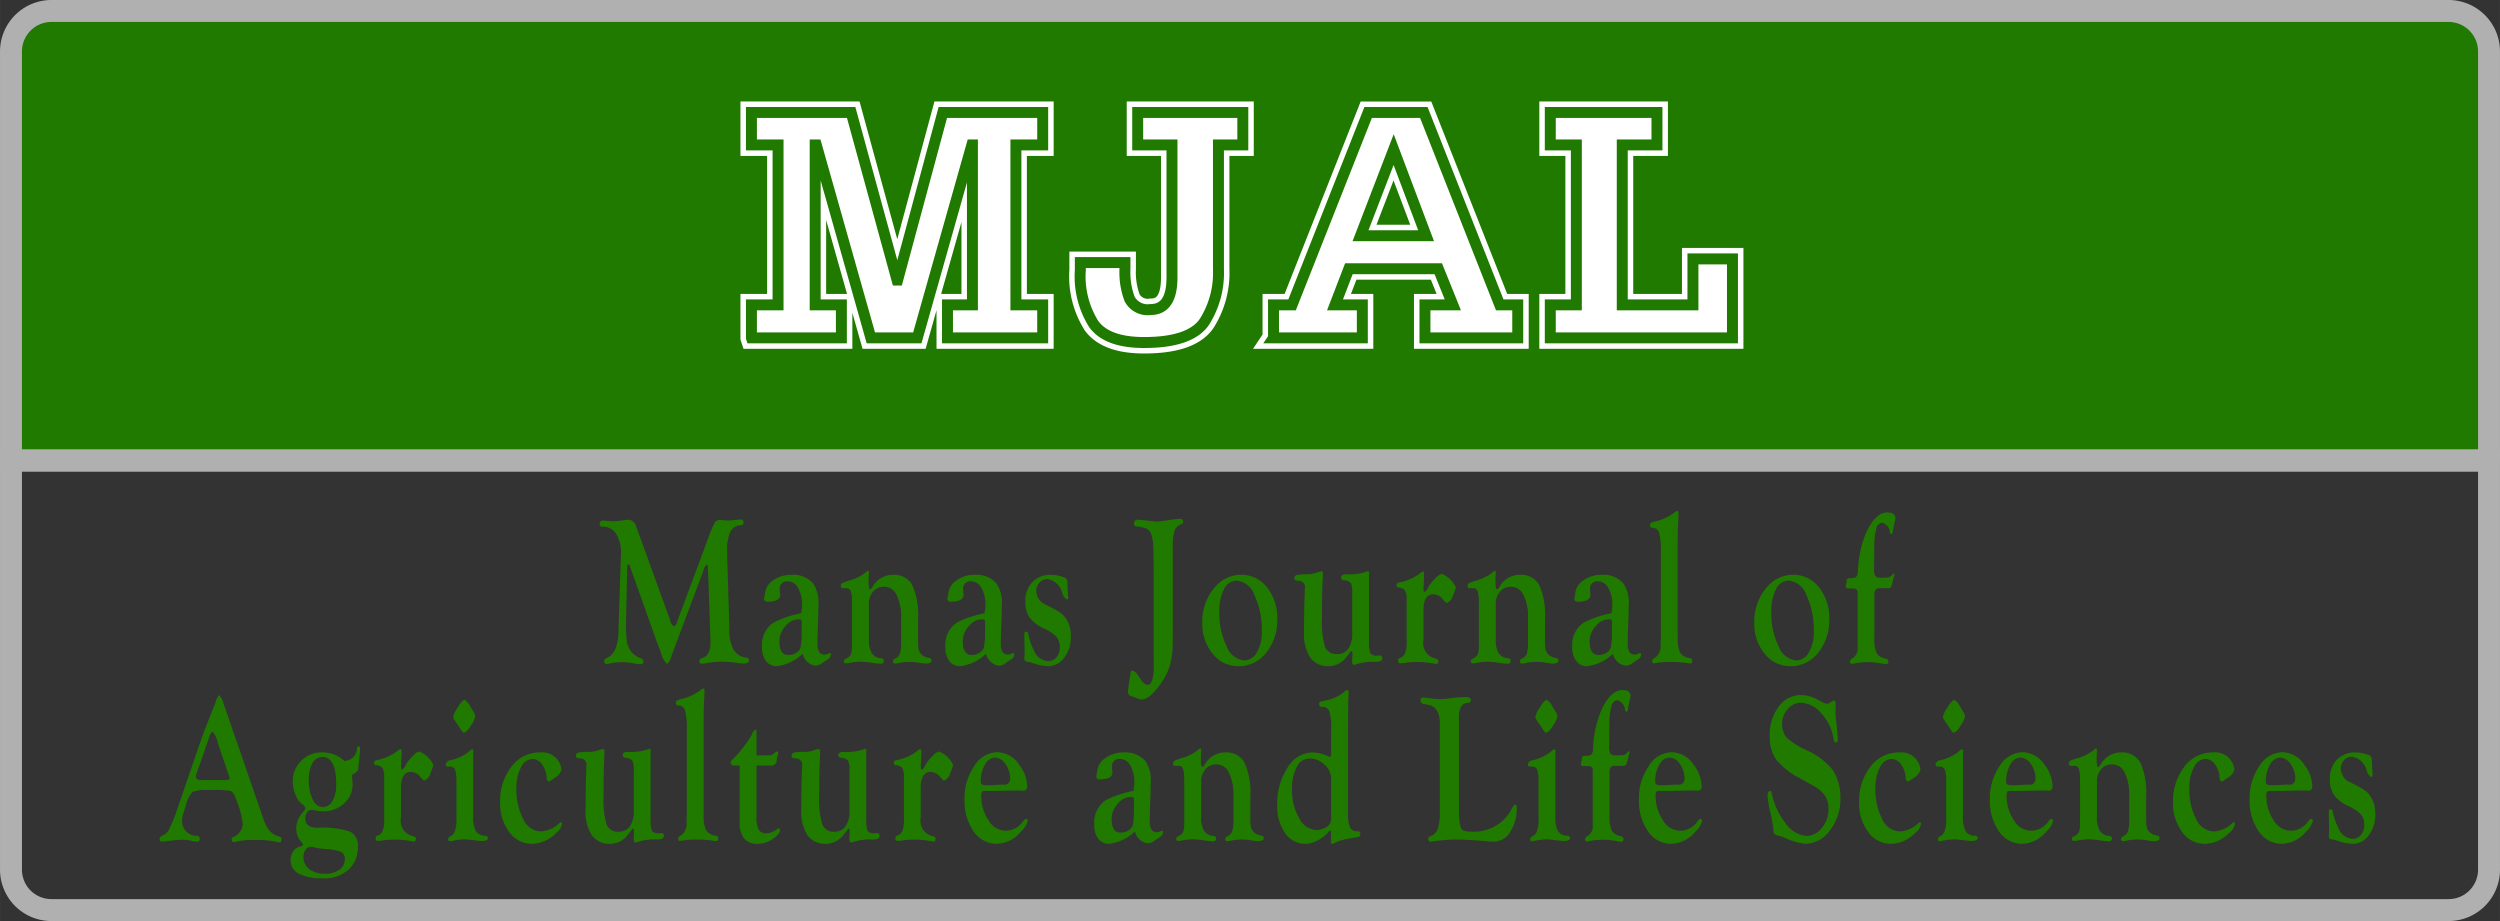 <svg id="Слой_1" data-name="Слой 1" xmlns="http://www.w3.org/2000/svg" width="80.434mm" height="29.633mm" viewBox="0 0 228.001 84">
  <rect x="0" y="0" width="228.001" height="84" fill="#333333" stroke="none"/>
  <defs>
    <style>
      .cls-1 {
        fill: #207a00;
      }

      .cls-2, .cls-4, .cls-5 {
        fill: none;
      }

      .cls-2 {
        stroke: #b0b0b0;
        stroke-miterlimit: 10;
      }

      .cls-2, .cls-4 {
        stroke-width: 2px;
      }

      .cls-3 {
        fill: #fff;
      }

      .cls-4 {
        stroke: #fff;
      }

      .cls-5 {
        stroke: #207a00;
      }
    </style>
  </defs>
  <title>mjal2</title>
  <g>
    <path class="cls-1" d="M227.001,46.628H1V9.315A3.698,3.698,0,0,1,4.688,5.628H223.313a3.698,3.698,0,0,1,3.688,3.688v37.313Z" transform="translate(0 -4.628)"/>
    <path class="cls-2" d="M227.001,46.628H1V9.315A3.698,3.698,0,0,1,4.688,5.628H223.313a3.698,3.698,0,0,1,3.688,3.688v37.313Z" transform="translate(0 -4.628)"/>
  </g>
  <path class="cls-2" d="M1,42H227.001a0,0,0,0,1,0,0V79.315a3.685,3.685,0,0,1-3.685,3.685H4.685A3.685,3.685,0,0,1,1,79.315V42a0,0,0,0,1,0,0Z"/>
  <g>
    <g>
      <path class="cls-3" d="M68.53,35.441V32.433H70.959V17.847h-2.429V14.884h9.096l4.186,15.286h0.052l4.122-15.286h9.108v2.963H92.651V32.433h2.442v3.009H86.411V32.433h2.274V17.847H88.633L83.659,35.441H79.421L74.447,17.847H74.344V32.433h2.39v3.009h-8.204Z" transform="translate(0 -4.628)"/>
      <path class="cls-3" d="M113.345,14.884v2.963h-2.222V29.183a8.331,8.331,0,0,1-1.286,4.806q-1.285,1.877-5.497,1.877-3.333,0-4.574-1.654a8.177,8.177,0,0,1-1.24-4.938V28.574h4.07v0.609a6.885,6.885,0,0,0,.426,2.716,1.863,1.863,0,0,0,1.912.959q1.95,0,1.951-2.917V17.847H103.758V14.884h9.586Z" transform="translate(0 -4.628)"/>
      <path class="cls-3" d="M116.145,35.441V32.433h1.692l6.938-17.548h5.077l6.925,17.548h1.642v3.009h-8.463V32.433H132.501l-1.33-3.296h-8.152l-1.267,3.296h2.493v3.009h-8.101Zm7.933-9.314h5.982l-2.959-7.855Z" transform="translate(0 -4.628)"/>
      <path class="cls-3" d="M141.387,35.441V32.433h2.377V17.847h-2.377V14.884h9.729v2.963h-3.165V32.433h6.446V28.241H158.002v7.201H141.387Z" transform="translate(0 -4.628)"/>
    </g>
    <g>
      <path class="cls-4" d="M68.53,35.441V32.433H70.959V17.847h-2.429V14.884h9.096l4.186,15.286h0.052l4.122-15.286h9.108v2.963H92.651V32.433h2.442v3.009H86.411V32.433h2.274V17.847H88.633L83.659,35.441H79.421L74.447,17.847H74.344V32.433h2.39v3.009h-8.204Z" transform="translate(0 -4.628)"/>
      <path class="cls-4" d="M113.345,14.884v2.963h-2.222V29.183a8.331,8.331,0,0,1-1.286,4.806q-1.285,1.877-5.497,1.877-3.333,0-4.574-1.654a8.177,8.177,0,0,1-1.24-4.938V28.574h4.07v0.609a6.885,6.885,0,0,0,.426,2.716,1.863,1.863,0,0,0,1.912.959q1.95,0,1.951-2.917V17.847H103.758V14.884h9.586Z" transform="translate(0 -4.628)"/>
      <path class="cls-4" d="M116.145,35.441V32.433h1.692l6.938-17.548h5.077l6.925,17.548h1.642v3.009h-8.463V32.433H132.501l-1.33-3.296h-8.152l-1.267,3.296h2.493v3.009h-8.101Zm7.933-9.314h5.982l-2.959-7.855Z" transform="translate(0 -4.628)"/>
      <path class="cls-4" d="M141.387,35.441V32.433h2.377V17.847h-2.377V14.884h9.729v2.963h-3.165V32.433h6.446V28.241H158.002v7.201H141.387Z" transform="translate(0 -4.628)"/>
    </g>
    <g>
      <path class="cls-5" d="M68.53,35.441V32.433H70.959V17.847h-2.429V14.884h9.096l4.186,15.286h0.052l4.122-15.286h9.108v2.963H92.651V32.433h2.442v3.009H86.411V32.433h2.274V17.847H88.633L83.659,35.441H79.421L74.447,17.847H74.344V32.433h2.39v3.009h-8.204Z" transform="translate(0 -4.628)"/>
      <path class="cls-5" d="M113.345,14.884v2.963h-2.222V29.183a8.331,8.331,0,0,1-1.286,4.806q-1.285,1.877-5.497,1.877-3.333,0-4.574-1.654a8.177,8.177,0,0,1-1.24-4.938V28.574h4.07v0.609a6.885,6.885,0,0,0,.426,2.716,1.863,1.863,0,0,0,1.912.959q1.95,0,1.951-2.917V17.847H103.758V14.884h9.586Z" transform="translate(0 -4.628)"/>
      <path class="cls-5" d="M116.145,35.441V32.433h1.692l6.938-17.548h5.077l6.925,17.548h1.642v3.009h-8.463V32.433H132.501l-1.33-3.296h-8.152l-1.267,3.296h2.493v3.009h-8.101Zm7.933-9.314h5.982l-2.959-7.855Z" transform="translate(0 -4.628)"/>
      <path class="cls-5" d="M141.387,35.441V32.433h2.377V17.847h-2.377V14.884h9.729v2.963h-3.165V32.433h6.446V28.241H158.002v7.201H141.387Z" transform="translate(0 -4.628)"/>
    </g>
  </g>
  <g id="_Группа_" data-name="&lt;Группа&gt;">
    <path class="cls-1" d="M58.014,52.635l3.106,8.564a0.768,0.768,0,0,0,.341.554,0.524,0.524,0,0,0,.279-0.392l2.857-7.675a9.527,9.527,0,0,1,.578-1.367,0.522,0.522,0,0,1,.456-0.277,2.925,2.925,0,0,1,.334.029,3.636,3.636,0,0,0,.456.028,5.396,5.396,0,0,0,.767-0.067,3.328,3.328,0,0,1,.35-0.028,0.238,0.238,0,0,1,.266.272,0.212,0.212,0,0,1-.205.244,1.162,1.162,0,0,0-.997.601,4.127,4.127,0,0,0-.284,1.804l0.007,0.649,0.182,5.936,0.007,0.392a4.017,4.017,0,0,0,.368,1.951,1.547,1.547,0,0,0,1.209.749,0.249,0.249,0,0,1,.212.282q0,0.262-.516.263a3.986,3.986,0,0,1-.486-0.048,11.443,11.443,0,0,0-1.314-.125,7.715,7.715,0,0,0-1.329.096,4.498,4.498,0,0,1-.684.096,0.195,0.195,0,0,1-.19-0.243,0.276,0.276,0,0,1,.22-0.264,1.049,1.049,0,0,0,.61-0.486,2.174,2.174,0,0,0,.178-0.993c0-.21-0.002-0.359-0.007-0.449l-0.22-6.339q-0.007-.258-0.099-0.258a0.832,0.832,0,0,0-.312.526l-2.857,7.627-0.105.286a0.935,0.935,0,0,1-.361.603,1.944,1.944,0,0,1-.557-1.052l-0.386-.994-2.427-6.824-0.053-.143a0.098,0.098,0,0,0-.091-0.067c-0.081,0-.121.131-0.121,0.392l-0.007.307-0.099,4.826-0.008.383,0.068,0.898a1.889,1.889,0,0,0,1.19,1.72,0.383,0.383,0,0,1,.341.331,0.229,0.229,0,0,1-.266.252,2.917,2.917,0,0,1-.486-0.048l-0.54-.096a3.472,3.472,0,0,0-.592-0.038,5.05,5.05,0,0,0-1.079.09,1.713,1.713,0,0,1-.38.063,0.216,0.216,0,0,1-.235-0.253,0.263,0.263,0,0,1,.182-0.254,1.579,1.579,0,0,0,.853-0.883,4.626,4.626,0,0,0,.269-1.761l0.205-6.27,0.022-.639a3.17,3.17,0,0,0-.443-1.799,1.393,1.393,0,0,0-1.217-.654A0.247,0.247,0,0,1,54.689,52.392a0.27,0.27,0,0,1,.326-0.282q0.068,0,.174.009l0.439,0.039Q55.749,52.166,55.939,52.166a4.206,4.206,0,0,0,.697-0.057,6.142,6.142,0,0,1,.666-0.077A0.75,0.75,0,0,1,58.014,52.635Z" transform="translate(0 -4.628)"/>
    <path class="cls-1" d="M73.065,60.559a4.101,4.101,0,0,0,.083-0.748A2.993,2.993,0,0,0,72.783,58.249a1.074,1.074,0,0,0-.937-0.605,0.659,0.659,0,0,0-.73.761,2.403,2.403,0,0,0,.015.275l0.022,0.181q0,0.647-1.173.646a0.269,0.269,0,0,1-.29-0.334,0.948,0.948,0,0,1,.038-0.211c0.016-.069.031-0.152,0.046-0.248a1.532,1.532,0,0,1,.462-0.937,2.792,2.792,0,0,1,1.94-.727,2.44,2.44,0,0,1,1.963.764,3.138,3.138,0,0,1,.5,2.023q0,0.725-.045,1.823-0.046,1.26-.046,1.68,0,0.983.622,0.983a0.621,0.621,0,0,0,.326-0.067,0.446,0.446,0,0,1,.174-0.066,0.108,0.108,0,0,1,.106.134,0.575,0.575,0,0,1-.295.449l-0.296.191-0.257.19a1.06,1.06,0,0,1-.599.182A1.391,1.391,0,0,1,73.209,64.248a4.139,4.139,0,0,1-2.342,1.137,1.205,1.205,0,0,1-1.008-.469,2.081,2.081,0,0,1-.364-1.303,2.445,2.445,0,0,1,1.044-2.202A9.215,9.215,0,0,1,73.065,60.559Zm-0.152.554a1.505,1.505,0,0,0-1.243.584,2.027,2.027,0,0,0-.591,1.404q0,1.261.804,1.262a1.357,1.357,0,0,0,.872-0.296A0.837,0.837,0,0,0,73.034,63.54a6.924,6.924,0,0,0,.076-1.232l0.007-.736v-0.2l-0.045-.211A0.268,0.268,0,0,0,72.913,61.112Z" transform="translate(0 -4.628)"/>
    <path class="cls-1" d="M83.73,61.093v1.936a4.386,4.386,0,0,0,.053.844,0.928,0.928,0,0,0,.243.424,1.167,1.167,0,0,0,.697.334,0.231,0.231,0,0,1,.235.229q0,0.287-.54.287a2.186,2.186,0,0,1-.327-0.036l-0.494-.072a4.135,4.135,0,0,0-.524-0.045,4.751,4.751,0,0,0-1.155.112,1.354,1.354,0,0,1-.304.041,0.17,0.17,0,0,1-.167-0.211,0.262,0.262,0,0,1,.174-0.238,0.78,0.78,0,0,0,.447-0.449,3.293,3.293,0,0,0,.114-1.033V60.96a4.35,4.35,0,0,0-.411-2.06,1.246,1.246,0,0,0-1.12-.76,1.298,1.298,0,0,0-1.022.438,1.666,1.666,0,0,0-.388,1.146v3.188a2.431,2.431,0,0,0,.261,1.283,1.122,1.122,0,0,0,.883.473,0.209,0.209,0,0,1,.212.22,0.236,0.236,0,0,1-.266.268,4.466,4.466,0,0,1-.6-0.048,9.271,9.271,0,0,0-1.185-.134,5.904,5.904,0,0,0-1.018.103,2.457,2.457,0,0,1-.373.051,0.173,0.173,0,0,1-.19-0.201,0.215,0.215,0,0,1,.129-0.2,0.992,0.992,0,0,0,.493-0.396A1.995,1.995,0,0,0,77.696,63.54l0.007-.315V59.86l-0.007-.372a2.789,2.789,0,0,0-.11-0.951,0.403,0.403,0,0,0-.406-0.263H76.832a0.128,0.128,0,0,1-.114-0.058,0.229,0.229,0,0,1-.038-0.144,0.275,0.275,0,0,1,.114-0.253,4.084,4.084,0,0,1,.669-0.244,4.174,4.174,0,0,0,1.589-.831,0.141,0.141,0,0,1,.099-0.058q0.091-.01.091,0.182l-0.023.478-0.007.545,0.045,0.363a0.14,0.14,0,0,0,.099.124,0.531,0.531,0,0,0,.242-0.258,2.109,2.109,0,0,1,1.838-1.07,1.862,1.862,0,0,1,1.763.938A6.692,6.692,0,0,1,83.73,61.093Z" transform="translate(0 -4.628)"/>
    <path class="cls-1" d="M89.788,60.559a4.101,4.101,0,0,0,.083-0.748,2.993,2.993,0,0,0-.365-1.562,1.074,1.074,0,0,0-.937-0.605,0.659,0.659,0,0,0-.73.761,2.403,2.403,0,0,0,.015.275L87.877,58.86q0,0.647-1.173.646a0.269,0.269,0,0,1-.29-0.334,0.948,0.948,0,0,1,.038-0.211c0.016-.069.031-0.152,0.046-0.248a1.532,1.532,0,0,1,.462-0.937,2.792,2.792,0,0,1,1.94-.727,2.44,2.44,0,0,1,1.963.764,3.138,3.138,0,0,1,.5,2.023q0,0.725-.045,1.823-0.046,1.26-.046,1.68,0,0.983.622,0.983a0.621,0.621,0,0,0,.326-0.067,0.446,0.446,0,0,1,.174-0.066,0.108,0.108,0,0,1,.106.134,0.575,0.575,0,0,1-.295.449l-0.296.191-0.257.19a1.06,1.06,0,0,1-.599.182A1.391,1.391,0,0,1,89.931,64.248a4.139,4.139,0,0,1-2.342,1.137,1.205,1.205,0,0,1-1.008-.469,2.081,2.081,0,0,1-.364-1.303,2.445,2.445,0,0,1,1.044-2.202A9.215,9.215,0,0,1,89.788,60.559Zm-0.152.554a1.505,1.505,0,0,0-1.243.584,2.027,2.027,0,0,0-.591,1.404q0,1.261.804,1.262a1.357,1.357,0,0,0,.872-0.296A0.837,0.837,0,0,0,89.757,63.54a6.924,6.924,0,0,0,.076-1.232l0.007-.736v-0.2l-0.045-.211A0.268,0.268,0,0,0,89.636,61.112Z" transform="translate(0 -4.628)"/>
    <path class="cls-1" d="M95.875,57.051a3.378,3.378,0,0,1,1.129.22,0.439,0.439,0,0,1,.334.373L97.353,58.063,97.391,58.666l0.015,0.325a0.55,0.55,0,0,1,.015.114,0.152,0.152,0,0,1-.161.182,1.144,1.144,0,0,1-.4-0.628,1.619,1.619,0,0,0-1.353-1.217,0.918,0.918,0,0,0-.703.323,1.087,1.087,0,0,0-.295.759,1.406,1.406,0,0,0,.887,1.263l0.523,0.267a6.475,6.475,0,0,1,.91.55,2.149,2.149,0,0,1,.462.559,2.929,2.929,0,0,1,.371,1.528,3.056,3.056,0,0,1-.599,1.911,1.787,1.787,0,0,1-1.463.783,4.136,4.136,0,0,1-1.145-.2l-0.523-.163-0.341-.066a0.233,0.233,0,0,1-.167-0.268c0-.051.002-0.131,0.008-0.239,0.01-.108.015-0.232,0.015-0.373l-0.023-1.041-0.008-.469a0.643,0.643,0,0,1,.034-0.272,0.21,0.21,0,0,1,.178-0.053q0.122,0,.167.258a5.173,5.173,0,0,0,.5,1.438,1.473,1.473,0,0,0,1.296.99,0.955,0.955,0,0,0,.758-0.355,1.34,1.34,0,0,0,.303-0.898,1.444,1.444,0,0,0-.292-0.95,3.547,3.547,0,0,0-1.11-.76,3.499,3.499,0,0,1-1.357-1.018,2.49,2.49,0,0,1-.379-1.457A2.451,2.451,0,0,1,94.154,57.71,2.282,2.282,0,0,1,95.875,57.051Z" transform="translate(0 -4.628)"/>
    <path class="cls-1" d="M106.958,54.507v7.737l-0.007.859a8.275,8.275,0,0,1-.224,2.097,5.419,5.419,0,0,1-.785,1.657q-1.069,1.567-1.819,1.567a0.72,0.72,0,0,1-.295-0.058l-0.425-.172-0.372-.124a0.46,0.46,0,0,1-.151-0.402,2.499,2.499,0,0,1,.038-0.401l0.182-1.214c0.026-.185.077-0.276,0.153-0.276a0.842,0.842,0,0,1,.521.433l0.293,0.414a0.903,0.903,0,0,0,.579.472q0.584,0,.584-1.825l-0.015-.707V57.366q0-2.218-.042-2.949a3.731,3.731,0,0,0-.186-1.094,0.864,0.864,0,0,0-.398-0.469,3.038,3.038,0,0,0-.936-0.21,0.246,0.246,0,0,1-.228-0.281,0.301,0.301,0,0,1,.349-0.331,5.133,5.133,0,0,1,.516.039q1.069,0.123,1.205.124a5.562,5.562,0,0,0,.796-0.086q1.092-.163,1.273-0.163a0.273,0.273,0,0,1,.341.264,0.285,0.285,0,0,1-.228.253,0.943,0.943,0,0,0-.568.597A4.862,4.862,0,0,0,106.958,54.507Z" transform="translate(0 -4.628)"/>
    <path class="cls-1" d="M113.188,57.051a2.92,2.92,0,0,1,2.365,1.146,4.461,4.461,0,0,1,.933,2.912,4.632,4.632,0,0,1-1.012,3.05,3.138,3.138,0,0,1-2.521,1.227,2.945,2.945,0,0,1-2.361-1.136,4.317,4.317,0,0,1-.944-2.854,4.712,4.712,0,0,1,1.035-3.074A3.129,3.129,0,0,1,113.188,57.051Zm-0.392.525a1.3,1.3,0,0,0-1.163.781,4.371,4.371,0,0,0-.43,2.104,6.719,6.719,0,0,0,.665,3.104,1.914,1.914,0,0,0,1.6,1.295,1.329,1.329,0,0,0,1.159-.738,3.602,3.602,0,0,0,.449-1.898,7.423,7.423,0,0,0-.664-3.294A1.935,1.935,0,0,0,112.796,57.576Z" transform="translate(0 -4.628)"/>
    <path class="cls-1" d="M124.855,57.155v5.918a3.065,3.065,0,0,0,.121,1.132,0.719,0.719,0,0,0,.652.215l0.174-.01a0.368,0.368,0,0,1,.137.02,0.214,0.214,0,0,1,.129.214q0,0.34-.517.34h-0.365a4.732,4.732,0,0,0-.486.02,5.093,5.093,0,0,0-1.079.229,0.407,0.407,0,0,1-.137.028c-0.112,0-.168-0.118-0.168-0.354a2.795,2.795,0,0,1,.016-0.325q0.015-.19.015-0.287c0-.19-0.032-0.289-0.098-0.296a0.24,0.24,0,0,0-.121.115l-0.272.354a2.053,2.053,0,0,1-1.673.917,1.952,1.952,0,0,1-1.688-.782,3.942,3.942,0,0,1-.567-2.32q0-2.033.061-3.522c0.005-.178.008-0.331,0.008-0.458a0.569,0.569,0,0,0-.447-0.697l-0.304-.028a0.21,0.21,0,0,1-.197-0.263,0.268,0.268,0,0,1,.232-0.247,3.75,3.75,0,0,1,.863-0.063,2.744,2.744,0,0,0,1.057-.191,0.997,0.997,0,0,1,.319-0.076q0.129,0,.129.22c0,0.172-.005.347-0.016,0.524q-0.067,1.012-.067,3.542a7.836,7.836,0,0,0,.278,2.601,1.092,1.092,0,0,0,1.116.654,1.166,1.166,0,0,0,1.01-.497,2.423,2.423,0,0,0,.354-1.421V58.805a2.44,2.44,0,0,0-.117-0.995,0.982,0.982,0,0,0-.663-0.271,0.225,0.225,0,0,1-.235-0.233q0-.302.456-0.302a4.998,4.998,0,0,0,1.833-.229,0.383,0.383,0,0,1,.159-0.048c0.071-.006.106,0.058,0.106,0.19Z" transform="translate(0 -4.628)"/>
    <path class="cls-1" d="M129.82,60.317V62.998a1.443,1.443,0,0,0,1.122,1.699,0.232,0.232,0,0,1,.235.233c0,0.163-.059.244-0.175,0.244a1.057,1.057,0,0,1-.213-0.028,8.407,8.407,0,0,0-1.564-.144,6.987,6.987,0,0,0-.768.038l-0.471.058a1.82,1.82,0,0,1-.266.019,0.207,0.207,0,0,1-.213-0.253,0.232,0.232,0,0,1,.189-0.234q0.599-.182.599-1.42l-0.008-.4V59.398a1.958,1.958,0,0,0-.14-0.91,0.762,0.762,0,0,0-.603-0.271,0.181,0.181,0,0,1-.175-0.205,0.231,0.231,0,0,1,.206-0.254,4.404,4.404,0,0,0,1.78-.736l0.296-.22a0.191,0.191,0,0,1,.113-0.048q0.114,0,.114.211c0,0.044-.003.137-0.008,0.277l-0.023.535-0.03.592,0.008,0.105a0.151,0.151,0,0,0,.113.144,0.994,0.994,0,0,0,.33-0.459,3.58,3.58,0,0,1,.627-0.779,1.288,1.288,0,0,1,.582-0.415,2.37,2.37,0,0,1,1.297,1.242,3.679,3.679,0,0,1-.245.669,1.039,1.039,0,0,1-.551.736,0.238,0.238,0,0,1-.181-0.096l-0.211-.239a1.139,1.139,0,0,0-.881-0.449Q129.821,58.828,129.82,60.317Z" transform="translate(0 -4.628)"/>
    <path class="cls-1" d="M140.904,61.093v1.936a4.386,4.386,0,0,0,.053.844,0.926,0.926,0,0,0,.242.424,1.17,1.17,0,0,0,.697.334,0.23,0.23,0,0,1,.235.229q0,0.287-.539.287a2.191,2.191,0,0,1-.327-0.036l-0.493-.072a4.149,4.149,0,0,0-.524-0.045,4.755,4.755,0,0,0-1.155.112,1.354,1.354,0,0,1-.304.041,0.17,0.17,0,0,1-.167-0.211,0.262,0.262,0,0,1,.175-0.238,0.782,0.782,0,0,0,.447-0.449,3.311,3.311,0,0,0,.113-1.033V60.96a4.344,4.344,0,0,0-.411-2.06,1.246,1.246,0,0,0-1.12-.76,1.297,1.297,0,0,0-1.021.438,1.667,1.667,0,0,0-.389,1.146v3.188a2.426,2.426,0,0,0,.262,1.283,1.122,1.122,0,0,0,.883.473,0.21,0.21,0,0,1,.213.22,0.236,0.236,0,0,1-.267.268,4.453,4.453,0,0,1-.6-0.048,9.275,9.275,0,0,0-1.186-.134,5.909,5.909,0,0,0-1.018.103,2.461,2.461,0,0,1-.372.051,0.173,0.173,0,0,1-.19-0.201,0.215,0.215,0,0,1,.129-0.2,0.996,0.996,0,0,0,.493-0.396,2.004,2.004,0,0,0,.106-0.789l0.007-.315V59.86l-0.007-.372a2.785,2.785,0,0,0-.11-0.951,0.402,0.402,0,0,0-.405-0.263h-0.349a0.129,0.129,0,0,1-.114-0.058,0.229,0.229,0,0,1-.038-0.144,0.275,0.275,0,0,1,.114-0.253,4.098,4.098,0,0,1,.67-0.244,4.172,4.172,0,0,0,1.589-.831,0.142,0.142,0,0,1,.099-0.058q0.091-.01.091,0.182l-0.022.478-0.008.545,0.046,0.363a0.14,0.14,0,0,0,.099.124,0.531,0.531,0,0,0,.242-0.258,2.11,2.11,0,0,1,1.839-1.07,1.861,1.861,0,0,1,1.763.938A6.685,6.685,0,0,1,140.904,61.093Z" transform="translate(0 -4.628)"/>
    <path class="cls-1" d="M146.961,60.559a4.058,4.058,0,0,0,.083-0.748,2.993,2.993,0,0,0-.364-1.562,1.074,1.074,0,0,0-.937-0.605,0.659,0.659,0,0,0-.73.761,2.295,2.295,0,0,0,.016.275l0.022,0.181q0,0.647-1.174.646a0.269,0.269,0,0,1-.289-0.334,0.97,0.97,0,0,1,.037-0.211c0.016-.069.031-0.152,0.046-0.248a1.53,1.53,0,0,1,.463-0.937,2.791,2.791,0,0,1,1.94-.727,2.439,2.439,0,0,1,1.963.764,3.135,3.135,0,0,1,.501,2.023q0,0.725-.046,1.823-0.045,1.26-.046,1.68,0,0.983.622,0.983a0.623,0.623,0,0,0,.326-0.067,0.442,0.442,0,0,1,.174-0.066,0.108,0.108,0,0,1,.106.134,0.576,0.576,0,0,1-.296.449l-0.296.191-0.257.19a1.061,1.061,0,0,1-.6.182,1.392,1.392,0,0,1-1.122-1.089,4.138,4.138,0,0,1-2.342,1.137,1.207,1.207,0,0,1-1.009-.469,2.081,2.081,0,0,1-.363-1.303,2.444,2.444,0,0,1,1.044-2.202A9.21,9.21,0,0,1,146.961,60.559Zm-0.151.554a1.505,1.505,0,0,0-1.243.584,2.026,2.026,0,0,0-.592,1.404q0,1.261.804,1.262a1.358,1.358,0,0,0,.872-0.296,0.841,0.841,0,0,0,.28-0.526,6.924,6.924,0,0,0,.076-1.232l0.007-.736v-0.2l-0.045-.211A0.269,0.269,0,0,0,146.81,61.112Z" transform="translate(0 -4.628)"/>
    <path class="cls-1" d="M153.002,54.066v8.443l0.008,0.315a2.849,2.849,0,0,0,.213,1.312,1.18,1.18,0,0,0,.833.502,0.506,0.506,0,0,1,.231.078,0.319,0.319,0,0,1,.034.185c0,0.156-.051.234-0.151,0.234a1.903,1.903,0,0,1-.267-0.029,9.057,9.057,0,0,0-1.496-.104,6.827,6.827,0,0,0-1.391.096,0.908,0.908,0,0,1-.174.028c-0.106,0-.16-0.081-0.16-0.244a0.28,0.28,0,0,1,.189-0.225,1.268,1.268,0,0,0,.576-1.25l0.016-.554,0.007-.257V54.896a5.734,5.734,0,0,0-.162-1.68,0.604,0.604,0,0,0-.604-0.448,0.21,0.21,0,0,1-.22-0.253,0.217,0.217,0,0,1,.084-0.198,2.144,2.144,0,0,1,.456-0.151,4.514,4.514,0,0,0,1.553-.697l0.258-.191a0.326,0.326,0,0,1,.136-0.058c0.076-.006.114,0.058,0.114,0.191,0,0.07-.005.229-0.016,0.478Q153.003,53.178,153.002,54.066Z" transform="translate(0 -4.628)"/>
    <path class="cls-1" d="M163.532,57.051a2.921,2.921,0,0,1,2.365,1.146,4.466,4.466,0,0,1,.933,2.912,4.633,4.633,0,0,1-1.013,3.05,3.138,3.138,0,0,1-2.521,1.227,2.945,2.945,0,0,1-2.361-1.136,4.319,4.319,0,0,1-.943-2.854,4.712,4.712,0,0,1,1.034-3.074A3.131,3.131,0,0,1,163.532,57.051Zm-0.393.525a1.3,1.3,0,0,0-1.163.781,4.365,4.365,0,0,0-.431,2.104,6.719,6.719,0,0,0,.665,3.104,1.914,1.914,0,0,0,1.601,1.295,1.33,1.33,0,0,0,1.159-.738,3.611,3.611,0,0,0,.449-1.898,7.409,7.409,0,0,0-.665-3.294A1.934,1.934,0,0,0,163.14,57.576Z" transform="translate(0 -4.628)"/>
    <path class="cls-1" d="M172.129,58.274h-0.728q-0.456,0-.455.6v3.897a3.38,3.38,0,0,0,.193,1.401,1.182,1.182,0,0,0,.822.515,0.287,0.287,0,0,1,.258.282,0.197,0.197,0,0,1-.221.225c-0.04,0-.162-0.017-0.364-0.048a7.411,7.411,0,0,0-1.276-.134,6.622,6.622,0,0,0-1.254.125,1.497,1.497,0,0,1-.235.027,0.151,0.151,0,0,1-.151-0.186,0.291,0.291,0,0,1,.136-0.244l0.221-.162a1.004,1.004,0,0,0,.341-0.867V58.731a0.356,0.356,0,0,0-.371-0.429l-0.235-.01H168.627c-0.197,0-.296-0.054-0.296-0.162a0.636,0.636,0,0,1,.03-0.172,2.599,2.599,0,0,0,.061-0.363,0.197,0.197,0,0,1,.159-0.22l0.364-.029a0.516,0.516,0,0,0,.375-0.144,0.905,0.905,0,0,0,.125-0.487,10.031,10.031,0,0,1,.705-3.402q0.864-1.95,1.979-1.95,0.728,0,.728.526a1.188,1.188,0,0,1-.038.248q-0.151.669-.189,0.956c-0.015.159-.058,0.238-0.129,0.238a0.134,0.134,0,0,1-.137-0.132L172.334,53.001a0.868,0.868,0,0,0-.283-0.479,0.688,0.688,0,0,0-.456-0.223,0.636,0.636,0,0,0-.479.577,5.417,5.417,0,0,0-.177,1.541l-0.015,1.45L170.916,56.584a1.019,1.019,0,0,0,.117.582,0.544,0.544,0,0,0,.451.152,4.851,4.851,0,0,0,.784-0.033,0.928,0.928,0,0,0,.353-0.292l0.068-.048c0.065-.006.097,0.032,0.091,0.116l-0.037.105-0.183.712a0.816,0.816,0,0,1-.14.337A0.478,0.478,0,0,1,172.129,58.274Z" transform="translate(0 -4.628)"/>
    <path class="cls-1" d="M20.572,69.331l3.449,9.98a3.113,3.113,0,0,0,.606,1.127,1.709,1.709,0,0,0,.902.497,0.233,0.233,0,0,1,.136.272c0,0.175-.058.259-0.174,0.253a2.156,2.156,0,0,1-.289-0.058,7.763,7.763,0,0,0-1.883-.162,6.795,6.795,0,0,0-1.777.151,0.617,0.617,0,0,1-.197.04,0.219,0.219,0,0,1-.212-0.273,0.223,0.223,0,0,1,.167-0.205,1.334,1.334,0,0,0,.841-1.204,9.537,9.537,0,0,0-.657-2.352,0.979,0.979,0,0,0-.45-0.636,9.595,9.595,0,0,0-1.742-.081H18.263l-0.681.153a2.597,2.597,0,0,0-.635,1.258l-0.234.734a1.988,1.988,0,0,0-.106.64,1.324,1.324,0,0,0,1.334,1.392,0.275,0.275,0,0,1,.281.282,0.242,0.242,0,0,1-.273.254,1.893,1.893,0,0,1-.388-0.058,3.757,3.757,0,0,0-.896-0.124,10.98,10.98,0,0,0-1.155.095q-0.593.078-.737,0.077a0.198,0.198,0,0,1-.213-0.233,0.314,0.314,0,0,1,.212-0.293,1.297,1.297,0,0,0,.656-0.596,13.516,13.516,0,0,0,.731-1.828l2.069-6.012q0.25-.716.349-0.983l0.705-1.822,0.364-.897V68.749a1.677,1.677,0,0,1,.326-0.727,1.575,1.575,0,0,1,.417.803Zm0.284,5.976-0.99-2.917a2.053,2.053,0,0,0-.506-1.048,1.426,1.426,0,0,0-.333.677l-0.144.4L17.999,74.964l-0.084.238a0.721,0.721,0,0,0-.053.248q0,0.324.545,0.323H20.645q0.287,0,.287-0.199a0.603,0.603,0,0,0-.038-0.162Z" transform="translate(0 -4.628)"/>
    <path class="cls-1" d="M31.413,74.031a1.388,1.388,0,0,0,.815-0.348,1.327,1.327,0,0,0,.33-0.807,0.163,0.163,0,0,1,.152-0.19c0.085,0,.128.083,0.128,0.248,0,0.159-.03.498-0.091,1.02-0.041.355-.063,0.588-0.068,0.695a0.545,0.545,0,0,1-.106.324,2.301,2.301,0,0,1-.478.334,2.638,2.638,0,0,0,.023.296q0.037,0.459.038,0.563a2.257,2.257,0,0,1-.785,1.748,2.785,2.785,0,0,1-1.937.707,3.335,3.335,0,0,1-.766-0.096,1.108,1.108,0,0,0-.266-0.038,0.473,0.473,0,0,0-.4.234,0.996,0.996,0,0,0-.161.578q0,0.822,1.14.822a7.925,7.925,0,0,1,2.935.35,1.419,1.419,0,0,1,.725,1.422,2.75,2.75,0,0,1-.817,2.012,3.288,3.288,0,0,1-2.435.823,4.363,4.363,0,0,1-2.148-.427,1.346,1.346,0,0,1-.741-1.231,1.407,1.407,0,0,1,.234-0.776,0.929,0.929,0,0,1,.553-0.441,0.542,0.542,0,0,0,.363-0.173l-0.061-.124-0.227-.287a1.664,1.664,0,0,1-.34-1.032,2.13,2.13,0,0,1,.515-1.433l0.243-.287a0.29,0.29,0,0,0,.068-0.182,0.655,0.655,0,0,0-.311-0.372,1.933,1.933,0,0,1-.587-0.85,3.006,3.006,0,0,1-.254-1.154,2.623,2.623,0,0,1,2.714-2.709A2.894,2.894,0,0,1,31.413,74.031ZM28.354,81.862a0.585,0.585,0,0,0-.485.263,1.058,1.058,0,0,0-.194.646,1.351,1.351,0,0,0,.531,1.123,2.286,2.286,0,0,0,1.448.416,2.159,2.159,0,0,0,1.296-.358A1.122,1.122,0,0,0,31.443,83a0.689,0.689,0,0,0-.303-0.664,4.453,4.453,0,0,0-1.408-.272,8.65,8.65,0,0,1-1-0.134l-0.197-.048A0.961,0.961,0,0,0,28.354,81.862Zm1.057-8.201a1.024,1.024,0,0,0-.916.57,3.071,3.071,0,0,0-.335,1.558,3.786,3.786,0,0,0,.362,1.758,1.054,1.054,0,0,0,.904.693,1.016,1.016,0,0,0,.896-0.565,2.865,2.865,0,0,0,.339-1.486Q30.662,73.662,29.411,73.661Z" transform="translate(0 -4.628)"/>
    <path class="cls-1" d="M36.567,76.517v2.682a1.443,1.443,0,0,0,1.122,1.699,0.232,0.232,0,0,1,.235.233c0,0.163-.058.244-0.175,0.244a1.053,1.053,0,0,1-.212-0.028,8.412,8.412,0,0,0-1.565-.144,6.978,6.978,0,0,0-.767.038l-0.471.058a1.82,1.82,0,0,1-.266.019,0.208,0.208,0,0,1-.213-0.253,0.233,0.233,0,0,1,.189-0.234q0.599-.182.599-1.42l-0.008-.4V75.599a1.947,1.947,0,0,0-.14-0.91,0.762,0.762,0,0,0-.603-0.271,0.181,0.181,0,0,1-.174-0.205,0.23,0.23,0,0,1,.206-0.254,4.401,4.401,0,0,0,1.78-.736l0.296-.22a0.191,0.191,0,0,1,.114-0.048c0.076,0,.114.07,0.114,0.21,0,0.045-.003.138-0.008,0.277l-0.023.535-0.03.593L36.575,74.675a0.152,0.152,0,0,0,.113.144,1.001,1.001,0,0,0,.33-0.459,3.584,3.584,0,0,1,.627-0.779,1.28,1.28,0,0,1,.582-0.416,2.368,2.368,0,0,1,1.296,1.243,3.636,3.636,0,0,1-.245.669,1.039,1.039,0,0,1-.551.736,0.239,0.239,0,0,1-.181-0.096l-0.211-.239a1.135,1.135,0,0,0-.881-0.449Q36.568,75.028,36.567,76.517Z" transform="translate(0 -4.628)"/>
    <path class="cls-1" d="M43.155,73.66v5.406a2.807,2.807,0,0,0,.231,1.354,1.019,1.019,0,0,0,.86.43,0.222,0.222,0,0,1,.25.224q0,0.253-.6.254c-0.051,0-.16-0.009-0.327-0.027l-0.569-.071q-0.472-.054-0.623-0.055a6.014,6.014,0,0,0-1.086.134,1.271,1.271,0,0,1-.258.039,0.154,0.154,0,0,1-.16-0.187,0.225,0.225,0,0,1,.099-0.196l0.258-.162a0.87,0.87,0,0,0,.284-0.495,2.826,2.826,0,0,0,.118-0.82l-0.008-.399V75.856a2.883,2.883,0,0,0-.125-1.029,0.453,0.453,0,0,0-.451-0.286H40.873a0.222,0.222,0,0,1-.197-0.078,0.288,0.288,0,0,1-.023-0.136,0.487,0.487,0,0,1,.464-0.369,4.156,4.156,0,0,0,1.818-.928,0.249,0.249,0,0,1,.129-0.066c0.071,0.007.106,0.066,0.106,0.181l-0.007.086C43.157,73.288,43.155,73.431,43.155,73.66Zm-0.815-5.218a1.37,1.37,0,0,1,.566.65l0.317,0.517a0.707,0.707,0,0,1,.121.334,2.04,2.04,0,0,1-.415.87,1.411,1.411,0,0,1-.582.641,0.276,0.276,0,0,1-.204-0.115l-0.355-.545-0.332-.478a0.658,0.658,0,0,1-.128-0.325,2.486,2.486,0,0,1,.445-0.87A1.786,1.786,0,0,1,42.34,68.442Z" transform="translate(0 -4.628)"/>
    <path class="cls-1" d="M49.258,73.251a1.751,1.751,0,0,1,1.667.783,1.675,1.675,0,0,1,.281.793,1.301,1.301,0,0,1-.686.784l-0.32.229a0.268,0.268,0,0,1-.13.058c-0.132,0-.206-0.121-0.221-0.362a2.112,2.112,0,0,0-.418-1.193,1.084,1.084,0,0,0-.863-0.5,1.222,1.222,0,0,0-1.048.757,3.812,3.812,0,0,0-.422,1.88,5.822,5.822,0,0,0,.624,2.859A1.828,1.828,0,0,0,49.314,80.457a2.644,2.644,0,0,0,1.725-.784l0.091-.057q0.122-.009.122,0.161a1.369,1.369,0,0,1-.569.853,3.139,3.139,0,0,1-2.16.955,2.527,2.527,0,0,1-2.085-1.074,4.323,4.323,0,0,1-.826-2.716,5.042,5.042,0,0,1,1.035-3.251A3.208,3.208,0,0,1,49.258,73.251Z" transform="translate(0 -4.628)"/>
    <path class="cls-1" d="M59.332,73.355v5.918a3.054,3.054,0,0,0,.121,1.132,0.718,0.718,0,0,0,.652.215l0.174-.01a0.37,0.37,0,0,1,.137.02,0.214,0.214,0,0,1,.129.214q0,0.34-.517.34H59.663a4.732,4.732,0,0,0-.486.02,5.103,5.103,0,0,0-1.08.229,0.405,0.405,0,0,1-.137.028c-0.112,0-.167-0.118-0.167-0.354a2.921,2.921,0,0,1,.015-0.325q0.015-.19.015-0.287,0-.286-0.098-0.296a0.242,0.242,0,0,0-.121.115l-0.272.354a2.051,2.051,0,0,1-1.672.917,1.951,1.951,0,0,1-1.688-.782,3.938,3.938,0,0,1-.568-2.32q0-2.033.061-3.522c0.005-.178.008-0.331,0.008-0.458a0.569,0.569,0,0,0-.447-0.697l-0.303-.028a0.21,0.21,0,0,1-.197-0.263,0.268,0.268,0,0,1,.232-0.248,3.829,3.829,0,0,1,.863-0.062,2.76,2.76,0,0,0,1.057-.191,1,1,0,0,1,.319-0.076q0.129,0,.129.22,0,0.258-.015.524-0.068,1.012-.068,3.542a7.818,7.818,0,0,0,.279,2.601,1.091,1.091,0,0,0,1.116.654,1.167,1.167,0,0,0,1.01-.497,2.423,2.423,0,0,0,.354-1.421V75.005a2.425,2.425,0,0,0-.118-0.995A0.977,0.977,0,0,0,57.02,73.738a0.225,0.225,0,0,1-.235-0.233q0-.302.457-0.302a5.017,5.017,0,0,0,1.833-.229,0.384,0.384,0,0,1,.16-0.048c0.071-.007.106,0.058,0.106,0.19Z" transform="translate(0 -4.628)"/>
    <path class="cls-1" d="M64.168,70.267V78.71l0.008,0.315a2.85,2.85,0,0,0,.212,1.312,1.183,1.183,0,0,0,.834.502,0.512,0.512,0,0,1,.231.078,0.319,0.319,0,0,1,.034.185q0,0.234-.152.234a1.89,1.89,0,0,1-.266-0.029,9.064,9.064,0,0,0-1.497-.104,6.822,6.822,0,0,0-1.39.096,0.911,0.911,0,0,1-.174.028c-0.106,0-.16-0.081-0.16-0.244a0.279,0.279,0,0,1,.189-0.225,1.268,1.268,0,0,0,.576-1.25l0.015-.554,0.007-.257V71.097a5.729,5.729,0,0,0-.163-1.68,0.603,0.603,0,0,0-.603-0.448,0.21,0.21,0,0,1-.22-0.253,0.22,0.22,0,0,1,.084-0.199,2.237,2.237,0,0,1,.457-0.15,4.512,4.512,0,0,0,1.552-.697l0.258-.191a0.315,0.315,0,0,1,.136-0.058c0.076-.006.114,0.058,0.114,0.191q0,0.105-.015.478Q64.169,69.378,64.168,70.267Z" transform="translate(0 -4.628)"/>
    <path class="cls-1" d="M68.99,74.445v4.664a2.482,2.482,0,0,0,.201,1.186,0.759,0.759,0,0,0,.709.335A1.554,1.554,0,0,0,70.427,80.5a1.379,1.379,0,0,0,.459-0.259,0.237,0.237,0,0,1,.122-0.08c0.061,0,.098.065,0.113,0.195l0.015,0.098-0.091.166a2.501,2.501,0,0,1-1.937.965,1.522,1.522,0,0,1-1.25-.486,2.355,2.355,0,0,1-.399-1.509V74.445h-0.462q-0.364,0-.364-0.253a0.449,0.449,0,0,1,.19-0.32,7.754,7.754,0,0,0,.936-1.062,8.209,8.209,0,0,0,.814-1.194,0.763,0.763,0,0,1,.349-0.459,0.13,0.13,0,0,1,.068.144v2.218h1.099a0.627,0.627,0,0,0,.432-0.125l0.197-.162a0.241,0.241,0,0,1,.136-0.067c0.086-.006.126,0.046,0.121,0.154a0.853,0.853,0,0,1-.053.212,2.232,2.232,0,0,0-.091.424,0.464,0.464,0,0,1-.417.491H68.99Z" transform="translate(0 -4.628)"/>
    <path class="cls-1" d="M79.004,73.355v5.918a3.054,3.054,0,0,0,.121,1.132,0.718,0.718,0,0,0,.652.215l0.174-.01a0.37,0.37,0,0,1,.137.02,0.214,0.214,0,0,1,.129.214q0,0.34-.517.34H79.335a4.732,4.732,0,0,0-.486.02,5.103,5.103,0,0,0-1.08.229,0.405,0.405,0,0,1-.137.028c-0.112,0-.167-0.118-0.167-0.354a2.921,2.921,0,0,1,.015-0.325q0.015-.19.015-0.287,0-.286-0.098-0.296a0.242,0.242,0,0,0-.121.115l-0.272.354a2.051,2.051,0,0,1-1.672.917,1.951,1.951,0,0,1-1.688-.782,3.938,3.938,0,0,1-.568-2.32q0-2.033.061-3.522c0.005-.178.008-0.331,0.008-0.458a0.569,0.569,0,0,0-.447-0.697l-0.303-.028a0.21,0.21,0,0,1-.197-0.263,0.268,0.268,0,0,1,.232-0.248,3.829,3.829,0,0,1,.863-0.062,2.76,2.76,0,0,0,1.057-.191,1,1,0,0,1,.319-0.076q0.129,0,.129.22,0,0.258-.015.524-0.068,1.012-.068,3.542a7.818,7.818,0,0,0,.279,2.601,1.091,1.091,0,0,0,1.116.654,1.167,1.167,0,0,0,1.01-.497,2.423,2.423,0,0,0,.354-1.421V75.005a2.425,2.425,0,0,0-.118-0.995,0.977,0.977,0,0,0-.663-0.271,0.225,0.225,0,0,1-.235-0.233q0-.302.457-0.302a5.017,5.017,0,0,0,1.833-.229,0.384,0.384,0,0,1,.16-0.048c0.071-.007.106,0.058,0.106,0.19Z" transform="translate(0 -4.628)"/>
    <path class="cls-1" d="M83.969,76.517v2.682a1.443,1.443,0,0,0,1.122,1.699,0.232,0.232,0,0,1,.235.233c0,0.163-.058.244-0.175,0.244a1.053,1.053,0,0,1-.212-0.028,8.412,8.412,0,0,0-1.565-.144,6.978,6.978,0,0,0-.767.038l-0.471.058a1.82,1.82,0,0,1-.266.019,0.208,0.208,0,0,1-.213-0.253,0.233,0.233,0,0,1,.189-0.234q0.599-.182.599-1.42L82.438,79.01V75.599a1.947,1.947,0,0,0-.14-0.91,0.762,0.762,0,0,0-.603-0.271,0.181,0.181,0,0,1-.174-0.205,0.23,0.23,0,0,1,.206-0.254,4.401,4.401,0,0,0,1.78-.736l0.296-.22a0.191,0.191,0,0,1,.114-0.048c0.076,0,.114.07,0.114,0.21,0,0.045-.003.138-0.008,0.277l-0.023.535-0.03.593,0.008,0.105a0.152,0.152,0,0,0,.113.144,1.001,1.001,0,0,0,.33-0.459,3.584,3.584,0,0,1,.627-0.779,1.28,1.28,0,0,1,.582-0.416,2.368,2.368,0,0,1,1.296,1.243,3.636,3.636,0,0,1-.245.669,1.039,1.039,0,0,1-.551.736,0.239,0.239,0,0,1-.181-0.096l-0.211-.239a1.135,1.135,0,0,0-.881-0.449Q83.97,75.028,83.969,76.517Z" transform="translate(0 -4.628)"/>
    <path class="cls-1" d="M90.943,73.231a2.465,2.465,0,0,1,2.024,1.166,3.347,3.347,0,0,1,.712,1.969,0.346,0.346,0,0,1-.409.373l-0.348-.02H92.75l-0.462.01-1.43.029-0.749.009-0.258-.009a0.401,0.401,0,0,0-.28.066,0.557,0.557,0,0,0-.083.354,3.913,3.913,0,0,0,.654,2.238,1.842,1.842,0,0,0,1.509.973,1.881,1.881,0,0,0,1.536-.704l0.242-.299a0.166,0.166,0,0,1,.129-0.077,0.164,0.164,0,0,1,.167.2,1.907,1.907,0,0,1-.584.928A2.976,2.976,0,0,1,90.928,81.585a2.533,2.533,0,0,1-2.138-1.137,4.873,4.873,0,0,1-.826-2.935,5.143,5.143,0,0,1,.883-3.011A2.532,2.532,0,0,1,90.943,73.231Zm-0.212.487a1.081,1.081,0,0,0-.897.636,2.839,2.839,0,0,0-.384,1.499,0.358,0.358,0,0,0,.109.332,1.744,1.744,0,0,0,.592.057c0.166,0,.341-0.006.527-0.02q0.678-.037.784-0.037a0.53,0.53,0,0,0,.663-0.513,2.277,2.277,0,0,0-.426-1.361A1.202,1.202,0,0,0,90.731,73.719Z" transform="translate(0 -4.628)"/>
    <path class="cls-1" d="M103.369,76.759a4.11,4.11,0,0,0,.083-0.748,2.99,2.99,0,0,0-.365-1.562,1.075,1.075,0,0,0-.937-0.606,0.659,0.659,0,0,0-.73.761,2.408,2.408,0,0,0,.015.276l0.022,0.181q0,0.646-1.173.646a0.27,0.27,0,0,1-.29-0.335,0.951,0.951,0,0,1,.038-0.21c0.016-.07.031-0.153,0.046-0.248a1.534,1.534,0,0,1,.462-0.938,2.795,2.795,0,0,1,1.94-.726,2.439,2.439,0,0,1,1.963.763,3.143,3.143,0,0,1,.5,2.024q0,0.725-.045,1.823-0.046,1.26-.046,1.68,0,0.983.622,0.983a0.621,0.621,0,0,0,.326-0.067,0.446,0.446,0,0,1,.174-0.066,0.108,0.108,0,0,1,.106.134,0.575,0.575,0,0,1-.295.449l-0.296.191-0.257.19a1.06,1.06,0,0,1-.599.182,1.391,1.391,0,0,1-1.122-1.089,4.139,4.139,0,0,1-2.342,1.137,1.205,1.205,0,0,1-1.008-.469,2.081,2.081,0,0,1-.364-1.303,2.448,2.448,0,0,1,1.044-2.203A9.189,9.189,0,0,1,103.369,76.759Zm-0.152.554a1.507,1.507,0,0,0-1.243.583,2.033,2.033,0,0,0-.591,1.405q0,1.261.804,1.262a1.357,1.357,0,0,0,.872-0.296,0.837,0.837,0,0,0,.28-0.526,6.924,6.924,0,0,0,.076-1.232l0.007-.736v-0.2l-0.045-.211A0.268,0.268,0,0,0,103.217,77.312Z" transform="translate(0 -4.628)"/>
    <path class="cls-1" d="M114.034,77.293v1.936a4.386,4.386,0,0,0,.053.844,0.929,0.929,0,0,0,.243.424,1.164,1.164,0,0,0,.697.334,0.231,0.231,0,0,1,.235.229c0,0.191-.181.287-0.54,0.287a2.181,2.181,0,0,1-.326-0.036l-0.494-.072a4.121,4.121,0,0,0-.524-0.045,4.749,4.749,0,0,0-1.154.112,1.354,1.354,0,0,1-.304.041,0.17,0.17,0,0,1-.167-0.211,0.262,0.262,0,0,1,.174-0.238,0.78,0.78,0,0,0,.447-0.449,3.293,3.293,0,0,0,.114-1.033V77.16a4.355,4.355,0,0,0-.411-2.061,1.247,1.247,0,0,0-1.12-.76,1.299,1.299,0,0,0-1.022.439,1.666,1.666,0,0,0-.388,1.146v3.188a2.431,2.431,0,0,0,.261,1.283,1.122,1.122,0,0,0,.883.473,0.209,0.209,0,0,1,.212.22,0.236,0.236,0,0,1-.266.268,4.466,4.466,0,0,1-.6-0.048,9.271,9.271,0,0,0-1.185-.134,5.904,5.904,0,0,0-1.018.103,2.457,2.457,0,0,1-.373.051,0.173,0.173,0,0,1-.19-0.201,0.215,0.215,0,0,1,.129-0.2,0.992,0.992,0,0,0,.493-0.396,1.995,1.995,0,0,0,.106-0.789l0.007-.315V76.061l-0.007-.373a2.786,2.786,0,0,0-.11-0.95,0.404,0.404,0,0,0-.406-0.264h-0.349a0.127,0.127,0,0,1-.114-0.057,0.229,0.229,0,0,1-.038-0.144,0.276,0.276,0,0,1,.114-0.254,4.122,4.122,0,0,1,.669-0.243,4.162,4.162,0,0,0,1.589-.832,0.143,0.143,0,0,1,.099-0.057q0.091-.01.091,0.182l-0.023.478-0.007.545,0.045,0.363a0.14,0.14,0,0,0,.099.124,0.531,0.531,0,0,0,.242-0.258A2.109,2.109,0,0,1,111.742,73.251a1.863,1.863,0,0,1,1.763.938A6.697,6.697,0,0,1,114.034,77.293Z" transform="translate(0 -4.628)"/>
    <path class="cls-1" d="M122.941,70.878v7.946a3.01,3.01,0,0,0,.183,1.275,0.71,0.71,0,0,0,.689.339,0.211,0.211,0,0,1,.242.233,0.242,0.242,0,0,1-.234.302l-0.415.066-0.665.125a4.004,4.004,0,0,0-1.058.363,0.557,0.557,0,0,1-.228.066c-0.051,0-.076-0.058-0.076-0.172l0.008-.784a0.538,0.538,0,0,0-.038-0.229l-0.053-.038a0.161,0.161,0,0,0-.106.086,2.987,2.987,0,0,1-.987.803,2.472,2.472,0,0,1-1.146.325,2.203,2.203,0,0,1-1.86-.979,4.233,4.233,0,0,1-.713-2.554,5.985,5.985,0,0,1,.935-3.403A2.708,2.708,0,0,1,119.7,73.251a3.322,3.322,0,0,1,1.445.362,0.254,0.254,0,0,0,.129.039c0.086,0,.128-0.111.128-0.335V71.071a4.748,4.748,0,0,0-.17-1.577,0.659,0.659,0,0,0-.671-0.401,0.218,0.218,0,0,1-.25-0.244,0.208,0.208,0,0,1,.151-0.243l0.427-.096a3.657,3.657,0,0,0,1.749-.822,0.458,0.458,0,0,1,.234-0.134c0.081-.006.122,0.096,0.122,0.306,0,0.032-.003.111-0.008,0.239-0.016.241-.023,0.439-0.023,0.592l-0.007.516Zm-1.539,8.31V75.682a1.757,1.757,0,0,0-.596-1.31,1.954,1.954,0,0,0-1.39-.567,1.3,1.3,0,0,0-1.146.767,4.035,4.035,0,0,0-.438,2.013,5.083,5.083,0,0,0,.653,2.659A1.876,1.876,0,0,0,120.082,80.333a1.648,1.648,0,0,0,.739-0.197,1.011,1.011,0,0,0,.498-0.434A1.222,1.222,0,0,0,121.402,79.188Z" transform="translate(0 -4.628)"/>
    <path class="cls-1" d="M133.055,78.339q0,1.784.34,2.004a1.49,1.49,0,0,0,.74.124,3.837,3.837,0,0,0,3.643-1.904,1.53,1.53,0,0,1,.415-0.581q0.138,0,.138.393a3.852,3.852,0,0,1-.629,2.169,1.719,1.719,0,0,1-1.509.842c-0.131,0-.371-0.017-0.72-0.048q-0.136-.01-0.91-0.067l-0.826-.048c-0.277-.019-0.594-0.028-0.947-0.028a13.476,13.476,0,0,0-1.896.146,3.617,3.617,0,0,1-.417.046,0.211,0.211,0,0,1-.22-0.254,0.25,0.25,0,0,1,.197-0.243,1.072,1.072,0,0,0,.671-0.663,4.959,4.959,0,0,0,.186-1.606V70.646q0-1.526-1.008-1.726l-0.455-.096a0.295,0.295,0,0,1-.288-0.292,0.233,0.233,0,0,1,.228-0.291,1.282,1.282,0,0,1,.221.028c0.07,0.007.17,0.02,0.296,0.038l0.327,0.029a6.244,6.244,0,0,0,.69.058,9.28,9.28,0,0,0,1.162-.115,9.446,9.446,0,0,1,1.207-.076q0.456,0,.456.272a0.273,0.273,0,0,1-.326.253q-0.766.067-.766,1.326v8.283Z" transform="translate(0 -4.628)"/>
    <path class="cls-1" d="M141.848,73.66v5.406a2.807,2.807,0,0,0,.231,1.354,1.018,1.018,0,0,0,.86.43,0.222,0.222,0,0,1,.25.224q0,0.253-.601.254c-0.051,0-.159-0.009-0.326-0.027l-0.569-.071q-0.472-.054-0.623-0.055a6.024,6.024,0,0,0-1.087.134,1.268,1.268,0,0,1-.258.039,0.155,0.155,0,0,1-.16-0.187,0.226,0.226,0,0,1,.099-0.196l0.258-.162a0.87,0.87,0,0,0,.284-0.495,2.81,2.81,0,0,0,.118-0.82l-0.008-.399V75.856a2.894,2.894,0,0,0-.125-1.029,0.454,0.454,0,0,0-.451-0.286h-0.175a0.221,0.221,0,0,1-.196-0.078,0.28,0.28,0,0,1-.023-0.136,0.488,0.488,0,0,1,.464-0.369,4.158,4.158,0,0,0,1.818-.928,0.249,0.249,0,0,1,.129-0.066c0.07,0.007.105,0.066,0.105,0.181l-0.007.086C141.85,73.288,141.848,73.431,141.848,73.66Zm-0.815-5.218a1.365,1.365,0,0,1,.566.65l0.317,0.517a0.703,0.703,0,0,1,.121.334,2.053,2.053,0,0,1-.415.87,1.411,1.411,0,0,1-.582.641,0.277,0.277,0,0,1-.204-0.115l-0.354-.545-0.332-.478a0.66,0.66,0,0,1-.129-0.325,2.486,2.486,0,0,1,.445-0.87A1.796,1.796,0,0,1,141.032,68.442Z" transform="translate(0 -4.628)"/>
    <path class="cls-1" d="M147.973,74.474h-0.728c-0.303,0-.455.2-0.455,0.601v3.897a3.38,3.38,0,0,0,.193,1.401,1.185,1.185,0,0,0,.823.515,0.288,0.288,0,0,1,.258.282,0.197,0.197,0,0,1-.221.225c-0.041,0-.162-0.017-0.365-0.048a7.41,7.41,0,0,0-1.275-.134,6.622,6.622,0,0,0-1.254.125,1.509,1.509,0,0,1-.235.027,0.151,0.151,0,0,1-.152-0.186,0.292,0.292,0,0,1,.137-0.244l0.22-.162a1.001,1.001,0,0,0,.341-0.867V74.932a0.355,0.355,0,0,0-.371-0.429l-0.235-.01H144.471c-0.197,0-.296-0.054-0.296-0.162a0.684,0.684,0,0,1,.03-0.173,2.509,2.509,0,0,0,.062-0.363,0.197,0.197,0,0,1,.159-0.22l0.363-.028a0.516,0.516,0,0,0,.375-0.144,0.899,0.899,0,0,0,.125-0.487,10.031,10.031,0,0,1,.705-3.402q0.864-1.95,1.979-1.95,0.728,0,.729.525a1.186,1.186,0,0,1-.038.249c-0.102.446-.164,0.765-0.189,0.956-0.016.159-.059,0.238-0.129,0.238a0.134,0.134,0,0,1-.137-0.133l-0.03-.198a0.862,0.862,0,0,0-.283-0.479A0.686,0.686,0,0,0,147.438,68.5a0.634,0.634,0,0,0-.479.577,5.417,5.417,0,0,0-.177,1.541l-0.016,1.45-0.008.715a1.006,1.006,0,0,0,.118.582,0.541,0.541,0,0,0,.451.153,4.796,4.796,0,0,0,.784-0.034,0.92,0.92,0,0,0,.353-0.291l0.068-.048c0.065-.007.096,0.032,0.091,0.115l-0.038.106-0.182.712a0.827,0.827,0,0,1-.141.337A0.478,0.478,0,0,1,147.973,74.474Z" transform="translate(0 -4.628)"/>
    <path class="cls-1" d="M152.453,73.231a2.465,2.465,0,0,1,2.024,1.166,3.347,3.347,0,0,1,.712,1.969,0.346,0.346,0,0,1-.408.373l-0.349-.02h-0.174l-0.462.01-1.43.029-0.749.009-0.258-.009a0.399,0.399,0,0,0-.279.066,0.557,0.557,0,0,0-.083.354,3.913,3.913,0,0,0,.654,2.238,1.841,1.841,0,0,0,1.509.973,1.881,1.881,0,0,0,1.536-.704l0.242-.299a0.166,0.166,0,0,1,.129-0.077,0.164,0.164,0,0,1,.167.2,1.905,1.905,0,0,1-.584.928A2.975,2.975,0,0,1,152.438,81.585a2.533,2.533,0,0,1-2.138-1.137,4.873,4.873,0,0,1-.826-2.935,5.143,5.143,0,0,1,.884-3.011A2.532,2.532,0,0,1,152.453,73.231Zm-0.212.487a1.082,1.082,0,0,0-.897.636,2.843,2.843,0,0,0-.384,1.499,0.358,0.358,0,0,0,.109.332,1.74,1.74,0,0,0,.592.057c0.165,0,.341-0.006.527-0.02q0.678-.037.784-0.037a0.53,0.53,0,0,0,.663-0.513,2.28,2.28,0,0,0-.426-1.361A1.203,1.203,0,0,0,152.241,73.719Z" transform="translate(0 -4.628)"/>
    <path class="cls-1" d="M164.24,68.022a3.058,3.058,0,0,1,1.395.344l0.508,0.268a1.304,1.304,0,0,0,.485.172,0.429,0.429,0,0,0,.22-0.066l0.289-.182a0.226,0.226,0,0,1,.121-0.038c0.106,0,.159.104,0.159,0.315l-0.015.774c0,0.121.005,0.235,0.015,0.344l0.099,0.937,0.076,0.87a1.546,1.546,0,0,1,.015.19c0,0.274-.062.411-0.189,0.411-0.091,0-.156-0.12-0.196-0.362a4.412,4.412,0,0,0-1.109-2.307,2.558,2.558,0,0,0-1.883-.973,1.543,1.543,0,0,0-1.191.581,2.012,2.012,0,0,0-.509,1.371,1.906,1.906,0,0,0,.447,1.267,7.361,7.361,0,0,0,1.8,1.117,6.284,6.284,0,0,1,2.384,1.816,4.669,4.669,0,0,1,.69,2.582,4.595,4.595,0,0,1-.955,2.897,2.782,2.782,0,0,1-2.236,1.233,5.209,5.209,0,0,1-1.66-.449,6.928,6.928,0,0,0-.781-0.286,0.826,0.826,0,0,1-.405-0.168,1.399,1.399,0,0,1-.095-0.492,10.727,10.727,0,0,0-.228-1.3,10.505,10.505,0,0,1-.288-1.663q0-.459.235-0.459c0.07,0,.121.077,0.151,0.229a6.541,6.541,0,0,0,1.291,2.756,2.541,2.541,0,0,0,1.905,1.115,1.75,1.75,0,0,0,1.37-.738,2.599,2.599,0,0,0,.604-1.691,2.232,2.232,0,0,0-.315-1.239,2.985,2.985,0,0,0-1.089-.915l-1.154-.649a6.882,6.882,0,0,1-2.216-1.735,3.666,3.666,0,0,1-.585-2.176,4.21,4.21,0,0,1,.814-2.64A2.465,2.465,0,0,1,164.24,68.022Z" transform="translate(0 -4.628)"/>
    <path class="cls-1" d="M173.202,73.251a1.75,1.75,0,0,1,1.667.783,1.671,1.671,0,0,1,.281.793,1.302,1.302,0,0,1-.687.784l-0.32.229a0.264,0.264,0,0,1-.13.058c-0.132,0-.205-0.121-0.221-0.362a2.115,2.115,0,0,0-.418-1.193,1.085,1.085,0,0,0-.863-0.5,1.222,1.222,0,0,0-1.048.757,3.807,3.807,0,0,0-.423,1.88,5.822,5.822,0,0,0,.624,2.859,1.828,1.828,0,0,0,1.593,1.118,2.645,2.645,0,0,0,1.726-.784l0.091-.057c0.081-.006.121,0.048,0.121,0.161a1.37,1.37,0,0,1-.568.853,3.139,3.139,0,0,1-2.16.955,2.527,2.527,0,0,1-2.085-1.074,4.323,4.323,0,0,1-.826-2.716,5.042,5.042,0,0,1,1.034-3.251A3.209,3.209,0,0,1,173.202,73.251Z" transform="translate(0 -4.628)"/>
    <path class="cls-1" d="M179.023,73.66v5.406a2.807,2.807,0,0,0,.231,1.354,1.018,1.018,0,0,0,.86.43,0.222,0.222,0,0,1,.25.224q0,0.253-.601.254c-0.051,0-.159-0.009-0.326-0.027l-0.569-.071q-0.472-.054-0.623-0.055a6.024,6.024,0,0,0-1.087.134,1.268,1.268,0,0,1-.258.039,0.155,0.155,0,0,1-.16-0.187,0.226,0.226,0,0,1,.099-0.196l0.258-.162a0.87,0.87,0,0,0,.284-0.495A2.81,2.81,0,0,0,177.5,79.486l-0.008-.399V75.856a2.894,2.894,0,0,0-.125-1.029A0.454,0.454,0,0,0,176.916,74.541h-0.175a0.221,0.221,0,0,1-.196-0.078,0.28,0.28,0,0,1-.023-0.136,0.488,0.488,0,0,1,.464-0.369,4.158,4.158,0,0,0,1.818-.928,0.249,0.249,0,0,1,.129-0.066c0.07,0.007.105,0.066,0.105,0.181l-0.007.086C179.025,73.288,179.023,73.431,179.023,73.66ZM178.208,68.442a1.365,1.365,0,0,1,.566.65l0.317,0.517a0.703,0.703,0,0,1,.121.334,2.053,2.053,0,0,1-.415.87,1.411,1.411,0,0,1-.582.641,0.277,0.277,0,0,1-.204-0.115l-0.354-.545-0.332-.478a0.66,0.66,0,0,1-.129-0.325,2.486,2.486,0,0,1,.445-0.87A1.796,1.796,0,0,1,178.208,68.442Z" transform="translate(0 -4.628)"/>
    <path class="cls-1" d="M184.459,73.231a2.465,2.465,0,0,1,2.024,1.166,3.347,3.347,0,0,1,.712,1.969,0.346,0.346,0,0,1-.408.373l-0.349-.02h-0.174l-0.462.01-1.43.029-0.749.009-0.258-.009a0.399,0.399,0,0,0-.279.066,0.557,0.557,0,0,0-.083.354,3.913,3.913,0,0,0,.654,2.238,1.841,1.841,0,0,0,1.509.973,1.881,1.881,0,0,0,1.536-.704l0.242-.299a0.166,0.166,0,0,1,.129-0.077,0.164,0.164,0,0,1,.167.2,1.905,1.905,0,0,1-.584.928,2.975,2.975,0,0,1-2.214,1.146,2.533,2.533,0,0,1-2.138-1.137,4.873,4.873,0,0,1-.826-2.935,5.143,5.143,0,0,1,.884-3.011A2.532,2.532,0,0,1,184.459,73.231Zm-0.212.487a1.082,1.082,0,0,0-.897.636,2.843,2.843,0,0,0-.384,1.499,0.358,0.358,0,0,0,.109.332,1.74,1.74,0,0,0,.592.057c0.165,0,.341-0.006.527-0.02q0.678-.037.784-0.037a0.53,0.53,0,0,0,.663-0.513,2.28,2.28,0,0,0-.426-1.361A1.203,1.203,0,0,0,184.247,73.719Z" transform="translate(0 -4.628)"/>
    <path class="cls-1" d="M195.731,77.293v1.936a4.386,4.386,0,0,0,.053.844,0.929,0.929,0,0,0,.243.424,1.164,1.164,0,0,0,.697.334,0.231,0.231,0,0,1,.235.229c0,0.191-.181.287-0.54,0.287a2.181,2.181,0,0,1-.326-0.036l-0.494-.072a4.121,4.121,0,0,0-.524-0.045,4.746,4.746,0,0,0-1.154.112,1.354,1.354,0,0,1-.304.041,0.17,0.17,0,0,1-.167-0.211,0.262,0.262,0,0,1,.174-0.238,0.779,0.779,0,0,0,.447-0.449,3.275,3.275,0,0,0,.114-1.033V77.16a4.361,4.361,0,0,0-.411-2.061,1.247,1.247,0,0,0-1.12-.76,1.3,1.3,0,0,0-1.022.439,1.666,1.666,0,0,0-.388,1.146v3.188a2.437,2.437,0,0,0,.261,1.283,1.122,1.122,0,0,0,.884.473,0.209,0.209,0,0,1,.212.22,0.236,0.236,0,0,1-.266.268,4.478,4.478,0,0,1-.601-0.048,9.266,9.266,0,0,0-1.185-.134,5.9,5.9,0,0,0-1.018.103,2.453,2.453,0,0,1-.373.051,0.173,0.173,0,0,1-.189-0.201,0.215,0.215,0,0,1,.129-0.2,0.988,0.988,0,0,0,.492-0.396,1.985,1.985,0,0,0,.106-0.789l0.008-.315V76.061l-0.008-.373a2.789,2.789,0,0,0-.109-0.95,0.405,0.405,0,0,0-.406-0.264H188.833a0.126,0.126,0,0,1-.113-0.057,0.229,0.229,0,0,1-.038-0.144,0.276,0.276,0,0,1,.114-0.254,4.108,4.108,0,0,1,.669-0.243,4.164,4.164,0,0,0,1.59-.832,0.142,0.142,0,0,1,.099-0.057q0.091-.01.091,0.182l-0.023.478-0.007.545,0.045,0.363a0.14,0.14,0,0,0,.1.124,0.531,0.531,0,0,0,.242-0.258,2.108,2.108,0,0,1,1.838-1.07,1.864,1.864,0,0,1,1.764.938A6.697,6.697,0,0,1,195.731,77.293Z" transform="translate(0 -4.628)"/>
    <path class="cls-1" d="M201.834,73.251a1.75,1.75,0,0,1,1.667.783,1.671,1.671,0,0,1,.281.793,1.302,1.302,0,0,1-.687.784l-0.32.229a0.264,0.264,0,0,1-.13.058c-0.132,0-.205-0.121-0.221-0.362a2.115,2.115,0,0,0-.418-1.193,1.085,1.085,0,0,0-.863-0.5,1.222,1.222,0,0,0-1.048.757,3.807,3.807,0,0,0-.423,1.88,5.822,5.822,0,0,0,.624,2.859,1.828,1.828,0,0,0,1.593,1.118,2.645,2.645,0,0,0,1.726-.784l0.091-.057c0.081-.006.121,0.048,0.121,0.161a1.37,1.37,0,0,1-.568.853,3.139,3.139,0,0,1-2.16.955,2.527,2.527,0,0,1-2.085-1.074,4.323,4.323,0,0,1-.826-2.716,5.042,5.042,0,0,1,1.034-3.251A3.209,3.209,0,0,1,201.834,73.251Z" transform="translate(0 -4.628)"/>
    <path class="cls-1" d="M208.148,73.231a2.465,2.465,0,0,1,2.024,1.166,3.347,3.347,0,0,1,.712,1.969,0.346,0.346,0,0,1-.408.373l-0.349-.02H209.954l-0.462.01-1.43.029-0.749.009-0.258-.009a0.399,0.399,0,0,0-.279.066,0.557,0.557,0,0,0-.083.354,3.913,3.913,0,0,0,.654,2.238,1.841,1.841,0,0,0,1.509.973,1.881,1.881,0,0,0,1.536-.704l0.242-.299a0.166,0.166,0,0,1,.129-0.077,0.164,0.164,0,0,1,.167.2,1.905,1.905,0,0,1-.584.928,2.975,2.975,0,0,1-2.214,1.146,2.533,2.533,0,0,1-2.138-1.137,4.873,4.873,0,0,1-.826-2.935,5.143,5.143,0,0,1,.884-3.011A2.532,2.532,0,0,1,208.148,73.231Zm-0.212.487a1.082,1.082,0,0,0-.897.636,2.843,2.843,0,0,0-.384,1.499,0.358,0.358,0,0,0,.109.332,1.74,1.74,0,0,0,.592.057c0.165,0,.341-0.006.527-0.02q0.678-.037.784-0.037a0.53,0.53,0,0,0,.663-0.513,2.28,2.28,0,0,0-.426-1.361A1.203,1.203,0,0,0,207.937,73.719Z" transform="translate(0 -4.628)"/>
    <path class="cls-1" d="M214.843,73.251a3.375,3.375,0,0,1,1.129.22,0.44,0.44,0,0,1,.334.372l0.015,0.421,0.038,0.603,0.016,0.324a0.553,0.553,0,0,1,.015.115,0.152,0.152,0,0,1-.161.182,1.145,1.145,0,0,1-.399-0.628,1.618,1.618,0,0,0-1.353-1.217,0.921,0.921,0,0,0-.703.322,1.093,1.093,0,0,0-.295.76,1.408,1.408,0,0,0,.887,1.263l0.523,0.267a6.394,6.394,0,0,1,.91.55,2.116,2.116,0,0,1,.462.559,2.927,2.927,0,0,1,.371,1.528,3.053,3.053,0,0,1-.599,1.911,1.787,1.787,0,0,1-1.463.783,4.13,4.13,0,0,1-1.145-.2l-0.523-.163-0.341-.066a0.233,0.233,0,0,1-.167-0.268c0-.051.003-0.131,0.008-0.239,0.01-.108.016-0.232,0.016-0.373l-0.023-1.041-0.008-.469a0.643,0.643,0,0,1,.034-0.272,0.211,0.211,0,0,1,.179-0.053q0.122,0,.167.258a5.157,5.157,0,0,0,.5,1.438,1.472,1.472,0,0,0,1.296.99,0.956,0.956,0,0,0,.759-0.355,1.342,1.342,0,0,0,.303-0.898,1.444,1.444,0,0,0-.292-0.95,3.535,3.535,0,0,0-1.11-.76,3.503,3.503,0,0,1-1.356-1.018,2.492,2.492,0,0,1-.38-1.457,2.453,2.453,0,0,1,.637-1.777A2.282,2.282,0,0,1,214.843,73.251Z" transform="translate(0 -4.628)"/>
  </g>
</svg>
